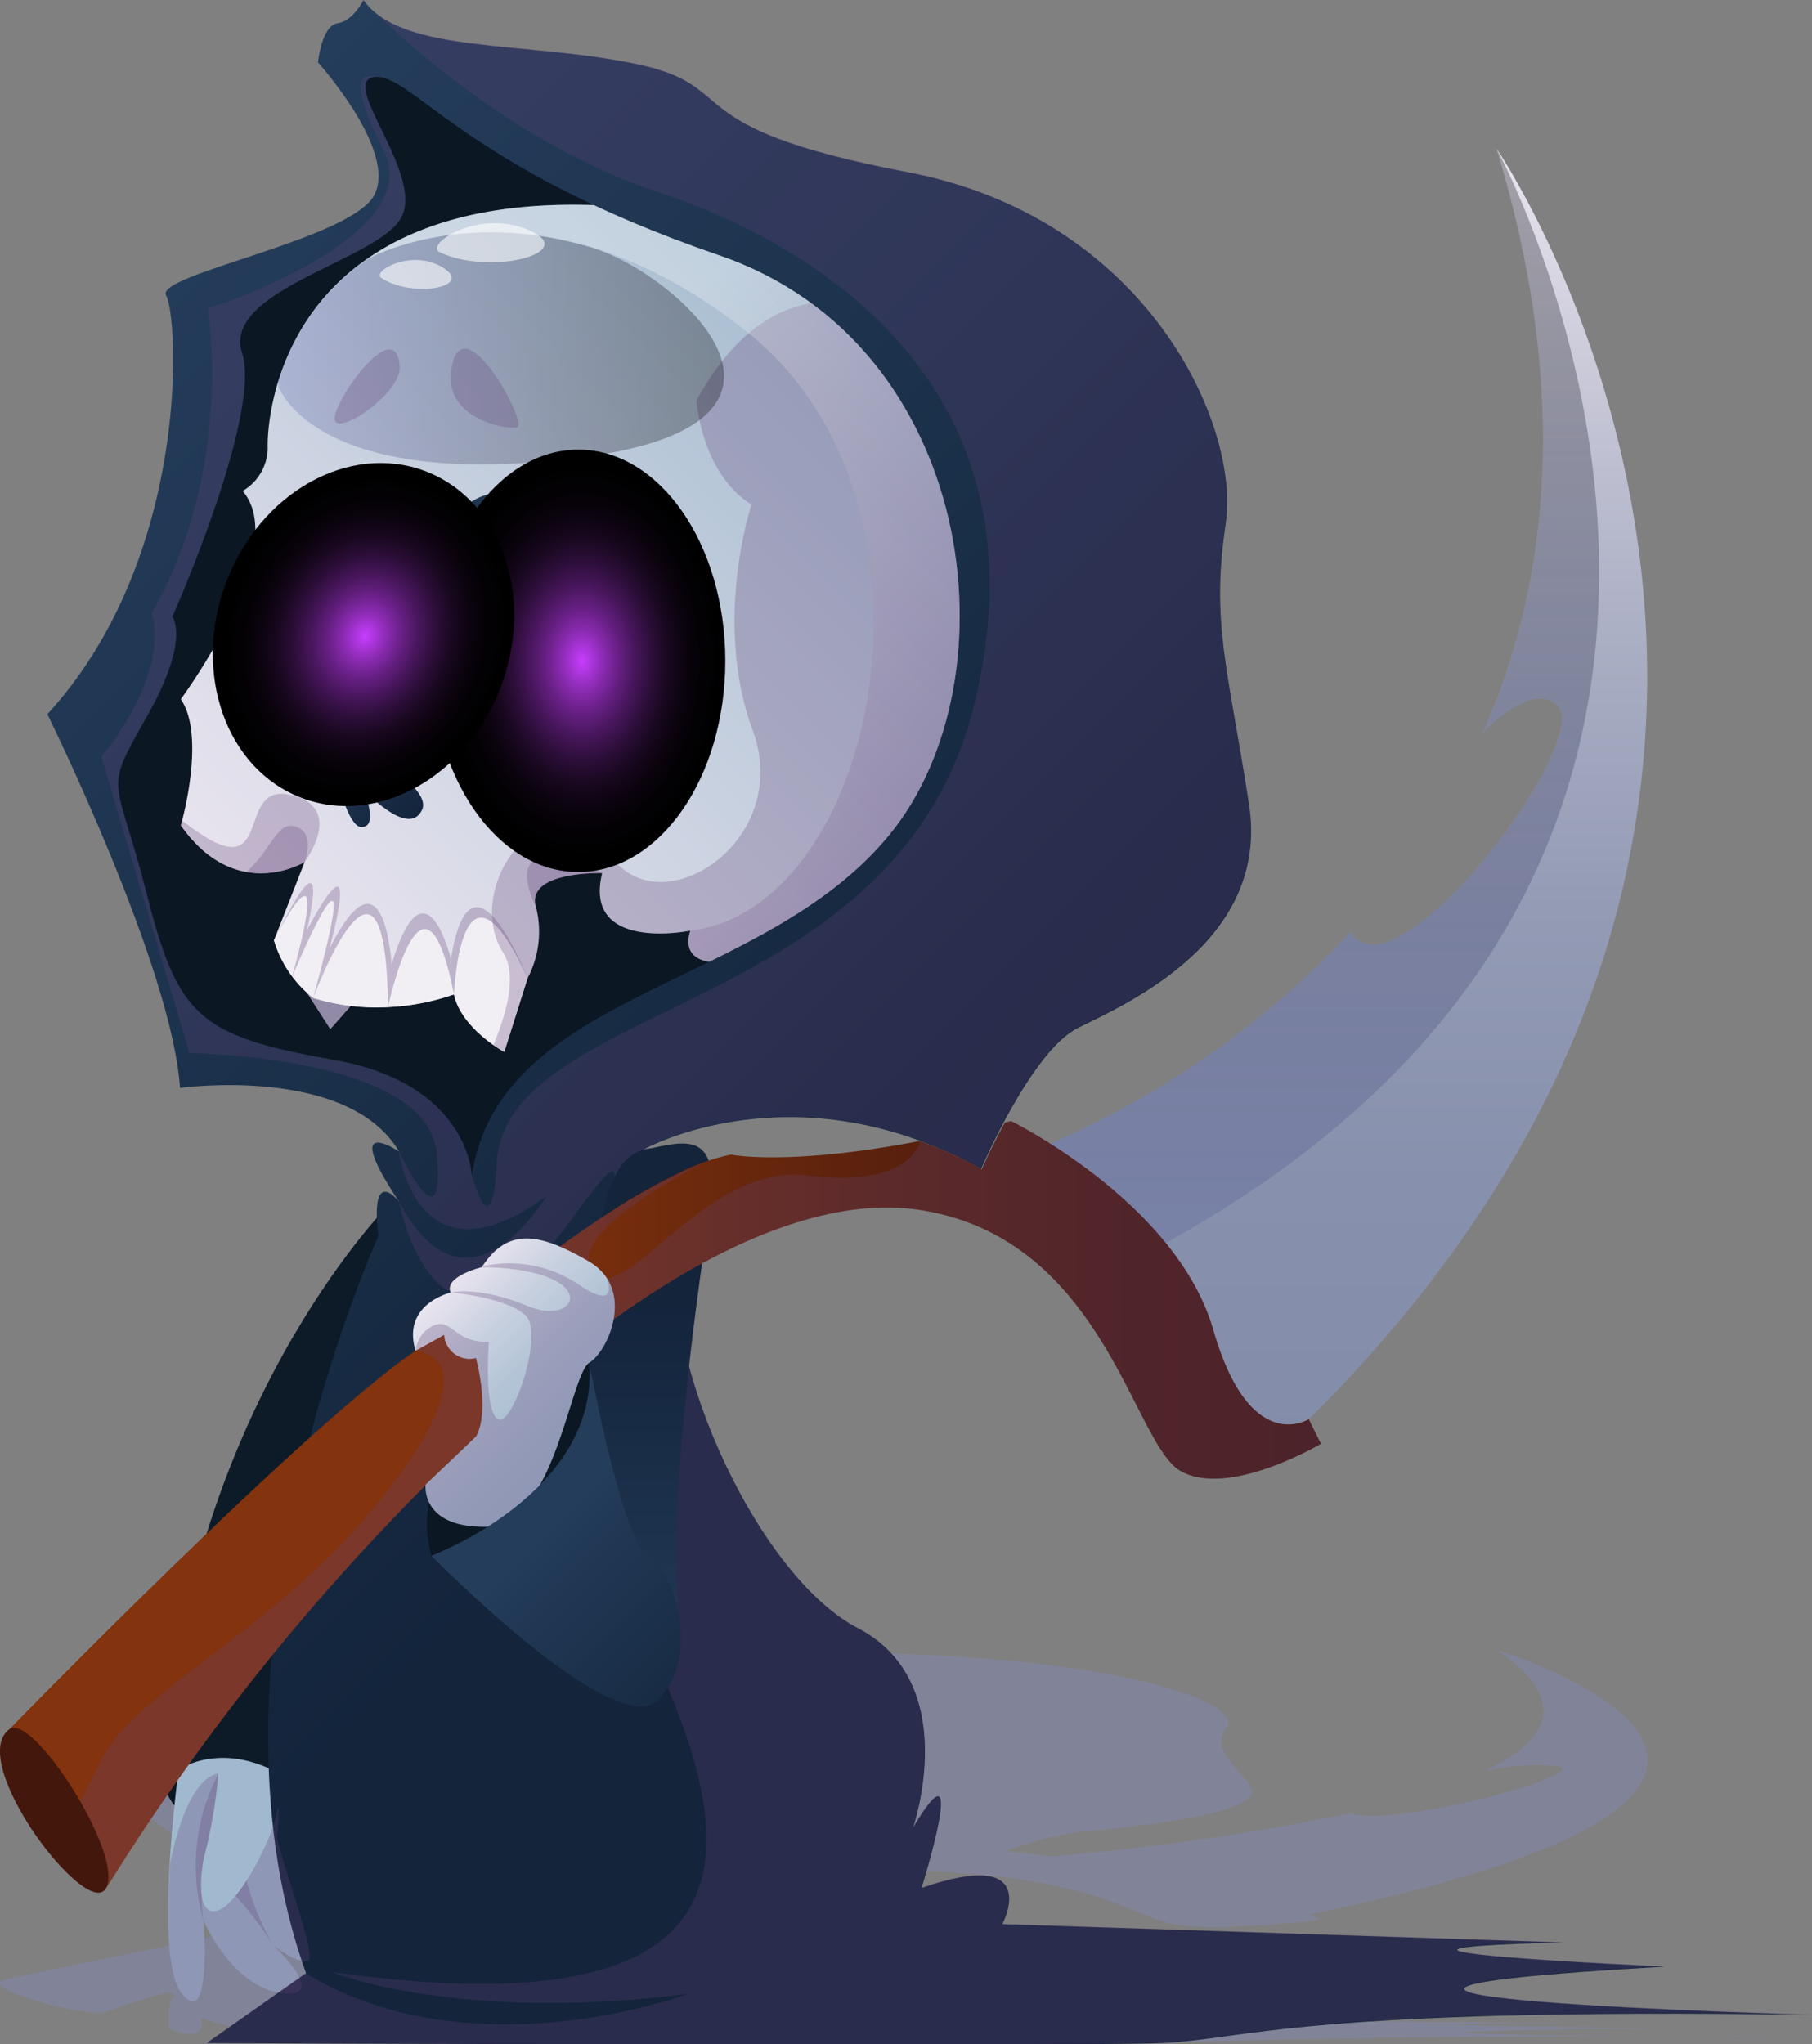 <svg xmlns="http://www.w3.org/2000/svg" xmlns:xlink="http://www.w3.org/1999/xlink" viewBox="0 0 150.32 169.58"><rect x="0" y="0" width="150.32" height="169.58" fill="#808080" stroke="none"/><defs><linearGradient id="linear-gradient" x1="111.03" y1="120.17" x2="111.03" y2="12.34" gradientUnits="userSpaceOnUse"><stop offset="0" stop-color="#838da9"/><stop offset="0.2" stop-color="#8790ac"/><stop offset="0.4" stop-color="#929ab4"/><stop offset="0.59" stop-color="#a6abc1"/><stop offset="0.78" stop-color="#c1c2d3"/><stop offset="0.97" stop-color="#e4e0eb"/><stop offset="1" stop-color="#eae5ef"/></linearGradient><linearGradient id="linear-gradient-2" x1="109.04" y1="120.17" x2="109.04" y2="12.34" gradientUnits="userSpaceOnUse"><stop offset="0" stop-color="#6a72bb"/><stop offset="0.34" stop-color="#464b7b"/><stop offset="1"/></linearGradient><linearGradient id="linear-gradient-3" x1="-5.81" y1="35.48" x2="138.07" y2="179.36" gradientUnits="userSpaceOnUse"><stop offset="0" stop-color="#243d5b"/><stop offset="0.26" stop-color="#1c324c"/><stop offset="0.5" stop-color="#13243b"/></linearGradient><clipPath id="clip-path"><path d="M31,6.4c3.06-.48,7.33,7.47,28.67,14.78s24.68,35.06,14.17,48S41.47,82.13,39.14,97.52c0,0-.2-7.62-11.45-9.6S14.76,84.29,12.17,74.14s-3.66-8.22,0-14.67,2.13-8.31,2.13-8.31,7.44-16.72,5.78-21.9,11.08-7.62,13.16-11.13S28.13,6.86,31,6.4Z" style="fill:none"/></clipPath><linearGradient id="linear-gradient-4" x1="75.81" y1="24.61" x2="21.75" y2="78.67" gradientUnits="userSpaceOnUse"><stop offset="0" stop-color="#a1b9ce"/><stop offset="0.14" stop-color="#acc0d3"/><stop offset="1" stop-color="#eae5ef"/></linearGradient><linearGradient id="linear-gradient-5" x1="52.73" y1="45.56" x2="38.2" y2="60.09" gradientUnits="userSpaceOnUse"><stop offset="0" stop-color="#243d5b"/><stop offset="0.83" stop-color="#162941"/><stop offset="1" stop-color="#13243b"/></linearGradient><linearGradient id="linear-gradient-6" x1="20.48" y1="46.65" x2="31.74" y2="57.91" gradientUnits="userSpaceOnUse"><stop offset="0" stop-color="#243d5b"/><stop offset="1" stop-color="#13243b"/></linearGradient><linearGradient id="linear-gradient-7" x1="26.34" y1="61.25" x2="33.72" y2="68.63" xlink:href="#linear-gradient-6"/><linearGradient id="linear-gradient-8" x1="48.55" y1="32.14" x2="88" y2="74.8" gradientUnits="userSpaceOnUse"><stop offset="0" stop-color="#fff"/><stop offset="0.55" stop-color="#9984a6"/><stop offset="0.84" stop-color="#634277"/></linearGradient><linearGradient id="linear-gradient-9" x1="22" y1="28.89" x2="59.33" y2="28.89" xlink:href="#linear-gradient-2"/><radialGradient id="radial-gradient" cx="73.1" cy="54.82" r="17.52" gradientTransform="translate(-2.87) scale(0.7 1)" gradientUnits="userSpaceOnUse"><stop offset="0" stop-color="#c73dff"/><stop offset="0.04" stop-color="#b638e9"/><stop offset="0.14" stop-color="#8c2bb3"/><stop offset="0.25" stop-color="#661f83"/><stop offset="0.36" stop-color="#47165b"/><stop offset="0.47" stop-color="#2d0e3a"/><stop offset="0.58" stop-color="#190820"/><stop offset="0.7" stop-color="#0b030e"/><stop offset="0.82" stop-color="#030104"/><stop offset="0.96"/></radialGradient><radialGradient id="radial-gradient-2" cx="38.93" cy="28" r="17.52" gradientTransform="matrix(0, 0.7, -0.83, 0, 53.32, 25.56)" xlink:href="#radial-gradient"/><linearGradient id="linear-gradient-10" x1="53.44" y1="154.81" x2="53.44" y2="93.44" gradientUnits="userSpaceOnUse"><stop offset="0.19" stop-color="#243d5b"/><stop offset="0.76" stop-color="#13243b"/></linearGradient><linearGradient id="linear-gradient-11" x1="40.3" y1="107.81" x2="109.58" y2="107.81" gradientUnits="userSpaceOnUse"><stop offset="0" stop-color="#83330d"/><stop offset="0.15" stop-color="#752d0d"/><stop offset="0.48" stop-color="#5a210d"/><stop offset="0.77" stop-color="#4a1a0d"/><stop offset="1" stop-color="#44170d"/></linearGradient><linearGradient id="linear-gradient-12" x1="35.61" y1="108.04" x2="48.08" y2="120.51" gradientUnits="userSpaceOnUse"><stop offset="0" stop-color="#eae5ef"/><stop offset="0.02" stop-color="#e7e3ee"/><stop offset="0.28" stop-color="#c9d1e0"/><stop offset="0.53" stop-color="#b3c4d6"/><stop offset="0.78" stop-color="#a6bcd0"/><stop offset="1" stop-color="#a1b9ce"/></linearGradient><linearGradient id="linear-gradient-13" x1="41.61" y1="120.34" x2="71.25" y2="149.97" gradientUnits="userSpaceOnUse"><stop offset="0.17" stop-color="#243d5b"/><stop offset="0.25" stop-color="#213956"/><stop offset="0.6" stop-color="#172a42"/><stop offset="0.84" stop-color="#13243b"/></linearGradient></defs><g style="isolation:isolate"><g id="Calque_2" data-name="Calque 2"><g id="Layer_2" data-name="Layer 2"><path d="M138.13,168.24s-32.3-.3-8.43-.43l-46.53-.31s3.46-1.35-6.7-.62c0,0,4.06-2.7-.71-1,0,0,4.16-2.49-4.57-3.45-6-.64-11.69-2.71-14-4.53a18,18,0,0,1,1.08-1.77,129.28,129.28,0,0,1,17.91-.92c15.34.46,17.78,4,21.74,4.5s11.68-.47,11.68-.47l-1-.42c52.21-10.78,15.59-21.93,15.59-21.93,6.18,4.23,4.27,7.54-1.14,10.08a18.19,18.19,0,0,1,6.17-.47c3.05.6-13.4,5.16-17.14,3.91A209.15,209.15,0,0,1,87.19,154c-2-.26-3.31-.4-3.31-.4l-.52,0a25,25,0,0,1,6.11-1.61c3.86-.4,16-1.48,14.22-3.87s-3.15-3.13-1.93-4.84-6.6-5.28-26.41-6.06S61.94,135.8,52.7,135.4L51,135.33l-.49,0-1.23,0h-.45l-1.33,0h-.24c-6.55-.16-12.8-.17-16-.68a10.11,10.11,0,0,1-1.18-.24,6.26,6.26,0,0,1-2.14.4c-1.32,0-1.62.67-1.62.67s6.6,1.53,4.67,2.29S12.78,139,13.79,139.39s2.13,4.5-9.85,7.23c0,0,10.36,4.37,11,6.44,0,0,13.92-.4,18.18,1.1,0,0-5-.7,0,.87,0,0-2-.54-1.84.29-2.55.61-9.68,2.49-14.11,5.45C8.64,162.46.79,164.14.79,164.14c-3.66.55,6.5,3.32,8,2.74s3.37-1.1,5.09-1.61a4.39,4.39,0,0,0,.57.18,6.18,6.18,0,0,0-.44,1.16c0,.07,0,.12,0,.17s0,.12,0,.17,0,.13,0,.17v.33s0,.05,0,.07,0,.06,0,.1,0,0,0,.06,0,.06,0,.09l0,.07,0,.08,0,.07s0,0,0,.08l0,.06a.18.18,0,0,0,.05.07l.06.07,0,0,.08.07.06.05.1.06.07,0,.12.05.07,0,.21.07c2.52.68,1.83-1.23,1.83-1.23a16.85,16.85,0,0,0,6.18,1.22l-5.93.87s71.82.06,79.14,0,11.27-.62,54-.49C150.32,169.06,94.55,168.74,138.13,168.24Zm-113.3.18a16.05,16.05,0,0,0-2.23-.57s1.45.23,2.43.28l.34.21Zm58.53-14.76c-.58.23-1.06.43-1.39.58C82.3,154.09,82.78,153.89,83.36,153.66Zm-29.95.48a133.24,133.24,0,0,1,24.15,0l-1.24-.1c-10.93.44-15.7.24-15.7.24-.57,0-1.19.05-1.83.1C58,153.89,55.85,154,53.41,154.14Z" style="fill:#838bc5;opacity:0.36;mix-blend-mode:multiply"/><path d="M13.54,147.73s.35,5.36,10.82,5-.59-9.57-1.36-9.36S13.54,147.73,13.54,147.73Z" style="fill:#0b1723"/><path d="M15.06,144.91s-2.51,17.14,0,20.42,1.83-6,1.83-6,2.36,5.49,6.48,6-.77-4-.77-4,2.29,1.75,3,1.29S22.78,152.83,23,152.3s0-7.93,0-7.93Z" style="fill:#a1b9ce"/><path d="M32.2,100S15,117.33,13.54,147.73c0,0,6-6.43,15.59,4.34S32.2,100,32.2,100Z" style="fill:#0d1b28"/><path d="M124.16,12.34c6.18,20.32,4.27,36.22-1.14,48.43,2-2,4.57-3.78,6.17-2.26,3.05,2.9-13.4,24.81-17.14,18.81A74.78,74.78,0,0,1,85.41,95.59l12,17.88,7.52,6.7,3.66-2.44C160.78,65.91,124.16,12.34,124.16,12.34Z" style="fill:url(#linear-gradient)"/><path d="M124.16,12.34c6.18,20.32,4.27,36.22-1.14,48.43,2-2,4.57-3.78,6.17-2.26,3.05,2.9-13.4,24.81-17.14,18.81A74.78,74.78,0,0,1,85.41,95.59l6.64,9.9c1.12-.53,2.27-1.11,3.52-1.77C156.31,71.21,124.16,12.34,124.16,12.34Z" style="opacity:0.3;mix-blend-mode:color-dodge;fill:url(#linear-gradient-2)"/><path d="M30.15,0S29.33,1.73,28,1.93s-1.62,3.25-1.62,3.25,6.6,7.31,4.67,11-18.28,6.6-17.27,8.33,2.13,21.64-9.85,34.74c0,0,10.36,21,11,31,0,0,13.92-1.93,18.18,5.28,0,0-5-3.35,0,4.16,0,0-2.44-3.15-1.72,2.85,0,0-15.65,34.43-6,61.15l-8.23,5.79s71.82.31,79.14,0,11.27-2.95,54-2.34c0,0-55.77-1.52-12.19-4,0,0-32.3-1.42-8.43-2l-46.53-1.52s3.46-6.5-6.7-3c0,0,4.06-13-.71-5,0,0,4.16-12-4.57-16.55s-17-23.78-14.73-32.41-3.05-7.31-3.05-7.31,12.49-7,28,1.62c0,0,4.16-9.75,8-11.68s16-7.11,14.22-18.59-3.15-15-1.93-23.26-6.6-25.4-26.41-29.16-13.41-7.11-22.65-9S33.3,4.47,30.15,0Z" style="fill:url(#linear-gradient-3)"/><path d="M96.28,169.44c7.31-.3,11.27-2.95,54-2.34,0,0-55.77-1.52-12.19-4,0,0-32.3-1.42-8.43-2l-46.53-1.52s3.46-6.5-6.7-3c0,0,4.06-13-.71-5,0,0,4.16-12-4.57-16.55s-17-23.78-14.73-32.41-3.05-7.31-3.05-7.31,12.49-7,28,1.62c0,0,4.16-9.75,8-11.68s16-7.11,14.22-18.59-3.15-15-1.93-23.26-6.6-25.4-26.41-29.16-13.41-7.11-22.65-9c-8.31-1.73-17.34-1-21.37-4.1,3.13,3,12.19,11.09,23.3,14.77,13.81,4.57,32.61,16.56,26.31,42.46S42.34,82.89,41.22,96.3c0,0-.2,7.52-2.08,1.22l0-5.28-.71-73L31,6.4s-2.84-1.19.83,6.09S17.25,25.6,17.25,25.6s2.23,13.31-4.68,25.29c0,0,1.83,4.37-4.16,11.89l7.31,24.58s19.81.2,20.52,8.33-3.15-.2-3.15-.2,1.46,11.58,12.21,3.76c0,0-6.55,11.17-12.21.4,0,0,3.25,16.76,14,1.93s-5,11.18,2.85,27,22.44,41.35-22.45,35c0,0,10.36,4.27,29.56,1.83,0,0-17.88,6.7-31.7-1.73l-8.23,5.79S89,169.75,96.28,169.44Z" style="fill:#634277;opacity:0.28;mix-blend-mode:multiply"/><g style="clip-path:url(#clip-path)"><path d="M31,6.4c3.06-.48,7.33,7.47,28.67,14.78s24.68,35.06,14.17,48S41.47,82.13,39.14,97.52c0,0-.2-7.62-11.45-9.6S14.76,84.29,12.17,74.14s-3.66-8.22,0-14.67,2.13-8.31,2.13-8.31,7.44-16.72,5.78-21.9,11.08-7.62,13.16-11.13S28.13,6.86,31,6.4Z" style="fill:#0b1723"/><polygon points="25.47 82.38 27.4 85.38 30.05 82.38 25.47 82.38" style="fill:#928ba8"/><path d="M25.27,71.51S19.58,75,15,68.47c0,0,2.13-7.32,0-10.47,0,0,9.24-12.49,5.13-17.27a4.18,4.18,0,0,0,2.08-3.55c-.1-2.34,1-22.35,29.87-20S91.6,39.41,87.85,56.58,54.73,85.33,57.27,77.2c0,0-8.94,1.83-7.31-4.77,0,0-6.4-.2-5.49,2.84a8.3,8.3,0,0,1-.71,5.89l-1.93,6.1s-3.56-1.93-4.17-4.77a19.19,19.19,0,0,1-11.68.3A9.48,9.48,0,0,1,22.73,78Z" style="fill:url(#linear-gradient-4)"/><path d="M46.58,64.87a10.4,10.4,0,0,1-9.58-9c-.71-4.92-1.06-11.67,1.78-14C43.45,38,56.46,45.1,57,53.53,57.33,59.59,53.08,65.18,46.58,64.87Z" style="fill:url(#linear-gradient-5)"/><path d="M22.73,78a9.26,9.26,0,0,0,1.52,3C27.79,68,22.73,78,22.73,78Z" style="fill:#f1eff4"/><path d="M26,82.79a17.45,17.45,0,0,0,6.21.76C32,66.68,26,82.79,26,82.79Z" style="fill:#f1eff4"/><path d="M32.19,83.55a19.37,19.37,0,0,0,5.47-1.06C35.13,69.75,32.19,83.51,32.19,83.55Z" style="fill:#f1eff4"/><path d="M24.25,81A8.82,8.82,0,0,0,26,82.79C30.64,65.84,24.29,80.9,24.25,81Z" style="fill:#f1eff4"/><path d="M37.66,82.49c.61,2.84,4.17,4.77,4.17,4.77l1.93-6.1C38.22,69.13,37.66,82.49,37.66,82.49Z" style="fill:#f1eff4"/><path d="M32.79,54.14c.93-3.56-.92-12.62-5.28-13.37S18.06,58.41,20.9,61a7.74,7.74,0,0,0,5.57,2.23l-.6-2a1.55,1.55,0,0,1,1.45-2C29.17,59.17,31.69,58.35,32.79,54.14Z" style="fill:url(#linear-gradient-6)"/><path d="M27,60.61s9.15,4.26,8,6.6-4.88-1.76-4.88-1.76,1.39,3.16-.14,3.16S27,60.61,27,60.61Z" style="fill:url(#linear-gradient-7)"/><path d="M48,48.76c2.9-.53,4.19,11.05.54,11.2S43.78,49.53,48,48.76Z" style="fill:#fff"/><path d="M31.37,49.29c-1.86-.43-5.9,6.3-3.28,7.47S33.65,49.83,31.37,49.29Z" style="fill:#fff"/><path d="M57.78,33.22s.4,6.09,4.57,8.63c0,0-3.25,9.68.1,18.76S55,76.84,50.74,71.11c-5.47-7.32-12.47,2.54-9,7.92,1.07,1.68.49,4.52-.81,7.65.53.37.91.58.91.58l1.93-6.1a8.3,8.3,0,0,0,.71-5.89c-.91-3,5.49-2.84,5.49-2.84-1.63,6.6,7.31,4.77,7.31,4.77-2.54,8.13,26.82-3.45,30.58-20.62a30.28,30.28,0,0,0-5.11-24.52C81.74,31,67.19,16,57.78,33.22Z" style="fill:#634277;opacity:0.28;mix-blend-mode:multiply"/><path d="M25.27,71.51s3.45-4.57-1.22-5.58-1.12,7.9-8.23,2.68l-.71-.53-.1.39C19.58,75,25.27,71.51,25.27,71.51Z" style="fill:#634277;opacity:0.28;mix-blend-mode:multiply"/><path d="M22.73,78s5.06-10,1.51,3c0,0,6.41-15.25,1.74,1.77,0,0,6-16.11,6.21.76,0,0,2.93-13.81,5.47-1.06,0,0,.56-13.36,6.1-1.33,0,0-4.67-12.13-6.35-1.57,0,0-2.13-8.84-4.93.46,0,0-.56-10.39-5.15-1.35,0,0,2.92-10.46-1.88-1.5C25.45,77.2,27.76,67.81,22.73,78Z" style="fill:#634277;opacity:0.28;mix-blend-mode:multiply"/><path d="M25.27,71.51s1.07-2.74-1.07-3c-1.24-.15-2,2.34-3.74,3.8A7.58,7.58,0,0,0,25.27,71.51Z" style="fill:#634277;opacity:0.28;mix-blend-mode:multiply"/><path d="M44.47,75.27c-.91-3,5.49-2.84,5.49-2.84S41.12,68.11,44.47,75.27Z" style="fill:#634277;opacity:0.28;mix-blend-mode:multiply"/><path d="M62.1,27.64C79.67,41.75,72.81,75.37,57.27,77.2c-2.54,8.13,26.82-3.45,30.58-20.62S80.94,19.5,52.09,17.17c-10.41-.85-17.19,1.23-21.63,4.32C30.57,21.43,44.6,13.59,62.1,27.64Z" style="opacity:0.28;mix-blend-mode:multiply;fill:url(#linear-gradient-8)"/><path d="M48.28,37.94c22-2.86,7.72-15.31.81-17.41l-.65-.19-.06,0c-10.57-2.93-17.84,1.12-17.92,1.17A19.09,19.09,0,0,0,23.1,31.63l0,.42S26,40.84,48.28,37.94Z" style="opacity:0.3;mix-blend-mode:color-dodge;fill:url(#linear-gradient-9)"/></g><path d="M37.42,30.82c-.49,3.89,4.54,4.87,5.49,4.61S38.18,24.76,37.42,30.82Z" style="fill:#634277;opacity:0.28;mix-blend-mode:multiply"/><path d="M33.16,30.47c.1,2-4.61,5.41-5.34,4.5S32.89,25.64,33.16,30.47Z" style="fill:#634277;opacity:0.28;mix-blend-mode:multiply"/><ellipse cx="47.98" cy="54.82" rx="12.19" ry="17.52" style="mix-blend-mode:screen;fill:url(#radial-gradient)"/><ellipse cx="30.15" cy="52.64" rx="14.49" ry="12.19" transform="translate(-29.73 62.33) rotate(-69.39)" style="mix-blend-mode:screen;fill:url(#radial-gradient-2)"/><path d="M49.65,103.77s.2-7.62,3.76-8.38,6.6-1.83,5.38,5.79-3.36,24.48-2.51,32.5-8.3-4.47-8.3-4.47S47.06,107.27,49.65,103.77Z" style="fill:url(#linear-gradient-10)"/><path d="M48.89,113.06s-16.09,5-13.1,16l11.42,3.4S50.16,117.13,48.89,113.06Z" style="fill:#0b1723"/><path d="M.79,143.44s29.76-30.58,36.06-32.71a3.16,3.16,0,0,0,2.64,1.93s1.83,3.75,0,6.5A186,186,0,0,0,8.81,156.64Z" style="fill:#83330d"/><path d="M108.57,117.73s-4.88,3.15-7.92-7.41S83.88,93,83.88,93l-.52.13C82.2,95.25,81.45,97,81.45,97a37.17,37.17,0,0,0-5.13-2.35c-10.93,2.1-15.7,1.13-15.7,1.13a17.5,17.5,0,0,0-3.9,1.33,51.68,51.68,0,0,0-6.36,3.6c-2.43,1.59-4.73,3.27-6.52,4.65a12.27,12.27,0,0,1-1.77,1.38c-1.1.88-1.77,1.44-1.77,1.44l1.63,8.73a78.22,78.22,0,0,1,6.17-5.34,76,76,0,0,1,8-5.54c6.15-3.68,13.44-6.64,20.07-5.68C91.5,102.6,93.94,119.66,97.9,122s11.68-2.23,11.68-2.23Z" style="fill:url(#linear-gradient-11)"/><path d="M39.49,119.16c1.83-2.75,0-6.5,0-6.5a3.16,3.16,0,0,1-2.64-1.93,10.87,10.87,0,0,0-2.38,1.32c2.53.47,3.87,2.59-.51,9.09-9,13.37-22.3,18.44-25.55,24.83-1.26,2.48-2.13,4.27-2.72,5.53l3.12,5.14A186,186,0,0,1,39.49,119.16Z" style="fill:#634277;opacity:0.28;mix-blend-mode:multiply"/><path d="M50.36,100.72c-2.43,1.59-4.73,3.27-6.52,4.65a12.27,12.27,0,0,1-1.77,1.38c-1.1.88-1.77,1.44-1.77,1.44l1.63,8.73a78.22,78.22,0,0,1,6.17-5.34,76,76,0,0,1,8-5.54c6.15-3.68,13.44-6.64,20.07-5.68C91.5,102.6,93.94,119.66,97.9,122s11.68-2.23,11.68-2.23l-1-2s-4.88,3.15-7.92-7.41S83.88,93,83.88,93l-.52.13C82.2,95.25,81.45,97,81.45,97a37.17,37.17,0,0,0-5.13-2.35s-.65,3.94-9.3,2.86-15.21,11.17-17.83,8,8.92-8.92,9.17-9c-.54.2-1.08.42-1.64.67A51.68,51.68,0,0,0,50.36,100.72Z" style="fill:#634277;opacity:0.28;mix-blend-mode:multiply"/><path d="M.79,143.44c1.92-1.39,9.55,10.46,8,13.2S-2.87,146.08.79,143.44Z" style="fill:#44170d"/><path d="M34.47,112.05l2.38-1.32a2.12,2.12,0,0,0,2.64,1.93s1.2,4.36,0,6.5l-4.18,4s-.45,3.62,5.12,3.49,6.86-12.62,8.46-13.61,3.85-6.15-.06-8.41-6.65-2.94-8.86.49c0,0-3.18.77-2.58,2.1C37.39,107.24,33.31,108.14,34.47,112.05Z" style="fill:url(#linear-gradient-12)"/><path d="M39.49,112.66s1.2,4.36,0,6.5l-4.18,4s-.45,3.62,5.12,3.49,6.86-12.62,8.46-13.61c1.32-.82,3.08-4.48,1.44-7,.11.29,1,2.83-2.51.4a10.25,10.25,0,0,0-7.8-1.39s0,0-.05.07c10,.15,8.16,5,3.89,3.25s-6.47-1.15-6.47-1.15,4.64.39,6.22,1.91-1.17,9.45-2.34,8.58-.71-6.4-.71-6.4c-2.74.11-3-1.82-4.42-1.42a2.61,2.61,0,0,0-1.67,2.14l2.38-1.32A2.12,2.12,0,0,0,39.49,112.66Z" style="fill:#634277;opacity:0.28;mix-blend-mode:multiply"/><path d="M15.06,165.33c2.52,3.27,1.83-6,1.83-6s2.36,5.49,6.48,6-.77-4-.77-4,2.29,1.75,3,1.29S22.78,152.83,23,152.3a15.58,15.58,0,0,0,.09-2.38.43.43,0,0,0-.09.25c-.41,2.51-3.21,7.73-4.89,8.3s-1.72-2.4-1-5.16a42.19,42.19,0,0,0,1-6.19c-1.94.37-3.21,3.7-4,7.41C13.81,159,13.86,163.76,15.06,165.33Z" style="fill:#634277;opacity:0.28;mix-blend-mode:multiply"/><path d="M16.75,157.33a10.32,10.32,0,0,1,.37-4,42.19,42.19,0,0,0,1-6.19,16.48,16.48,0,0,0-1.22,12.26A9.9,9.9,0,0,1,16.75,157.33Z" style="fill:#634277;opacity:0.28;mix-blend-mode:multiply"/><path d="M19.54,157.26a32.11,32.11,0,0,1,3.06,4A21.8,21.8,0,0,1,20.46,156,12.45,12.45,0,0,1,19.54,157.26Z" style="fill:#634277;opacity:0.28;mix-blend-mode:multiply"/><path d="M36.47,20.92c-1.28-.61,3.18-3.67,7.43-1.82S40.69,22.92,36.47,20.92Z" style="fill:#fdffff;opacity:0.6;mix-blend-mode:color-dodge"/><path d="M31.62,23.05c-.79-.52,2.5-2.47,5.13-.85S34.2,24.77,31.62,23.05Z" style="fill:#fdffff;opacity:0.6;mix-blend-mode:color-dodge"/><path d="M35.79,129.06s13.91-5.2,13.1-16c0,0,2.74,14.93,4.87,16s4.42,8.08.92,11.89S35.79,129.06,35.79,129.06Z" style="fill:url(#linear-gradient-13)"/></g></g></g></svg>